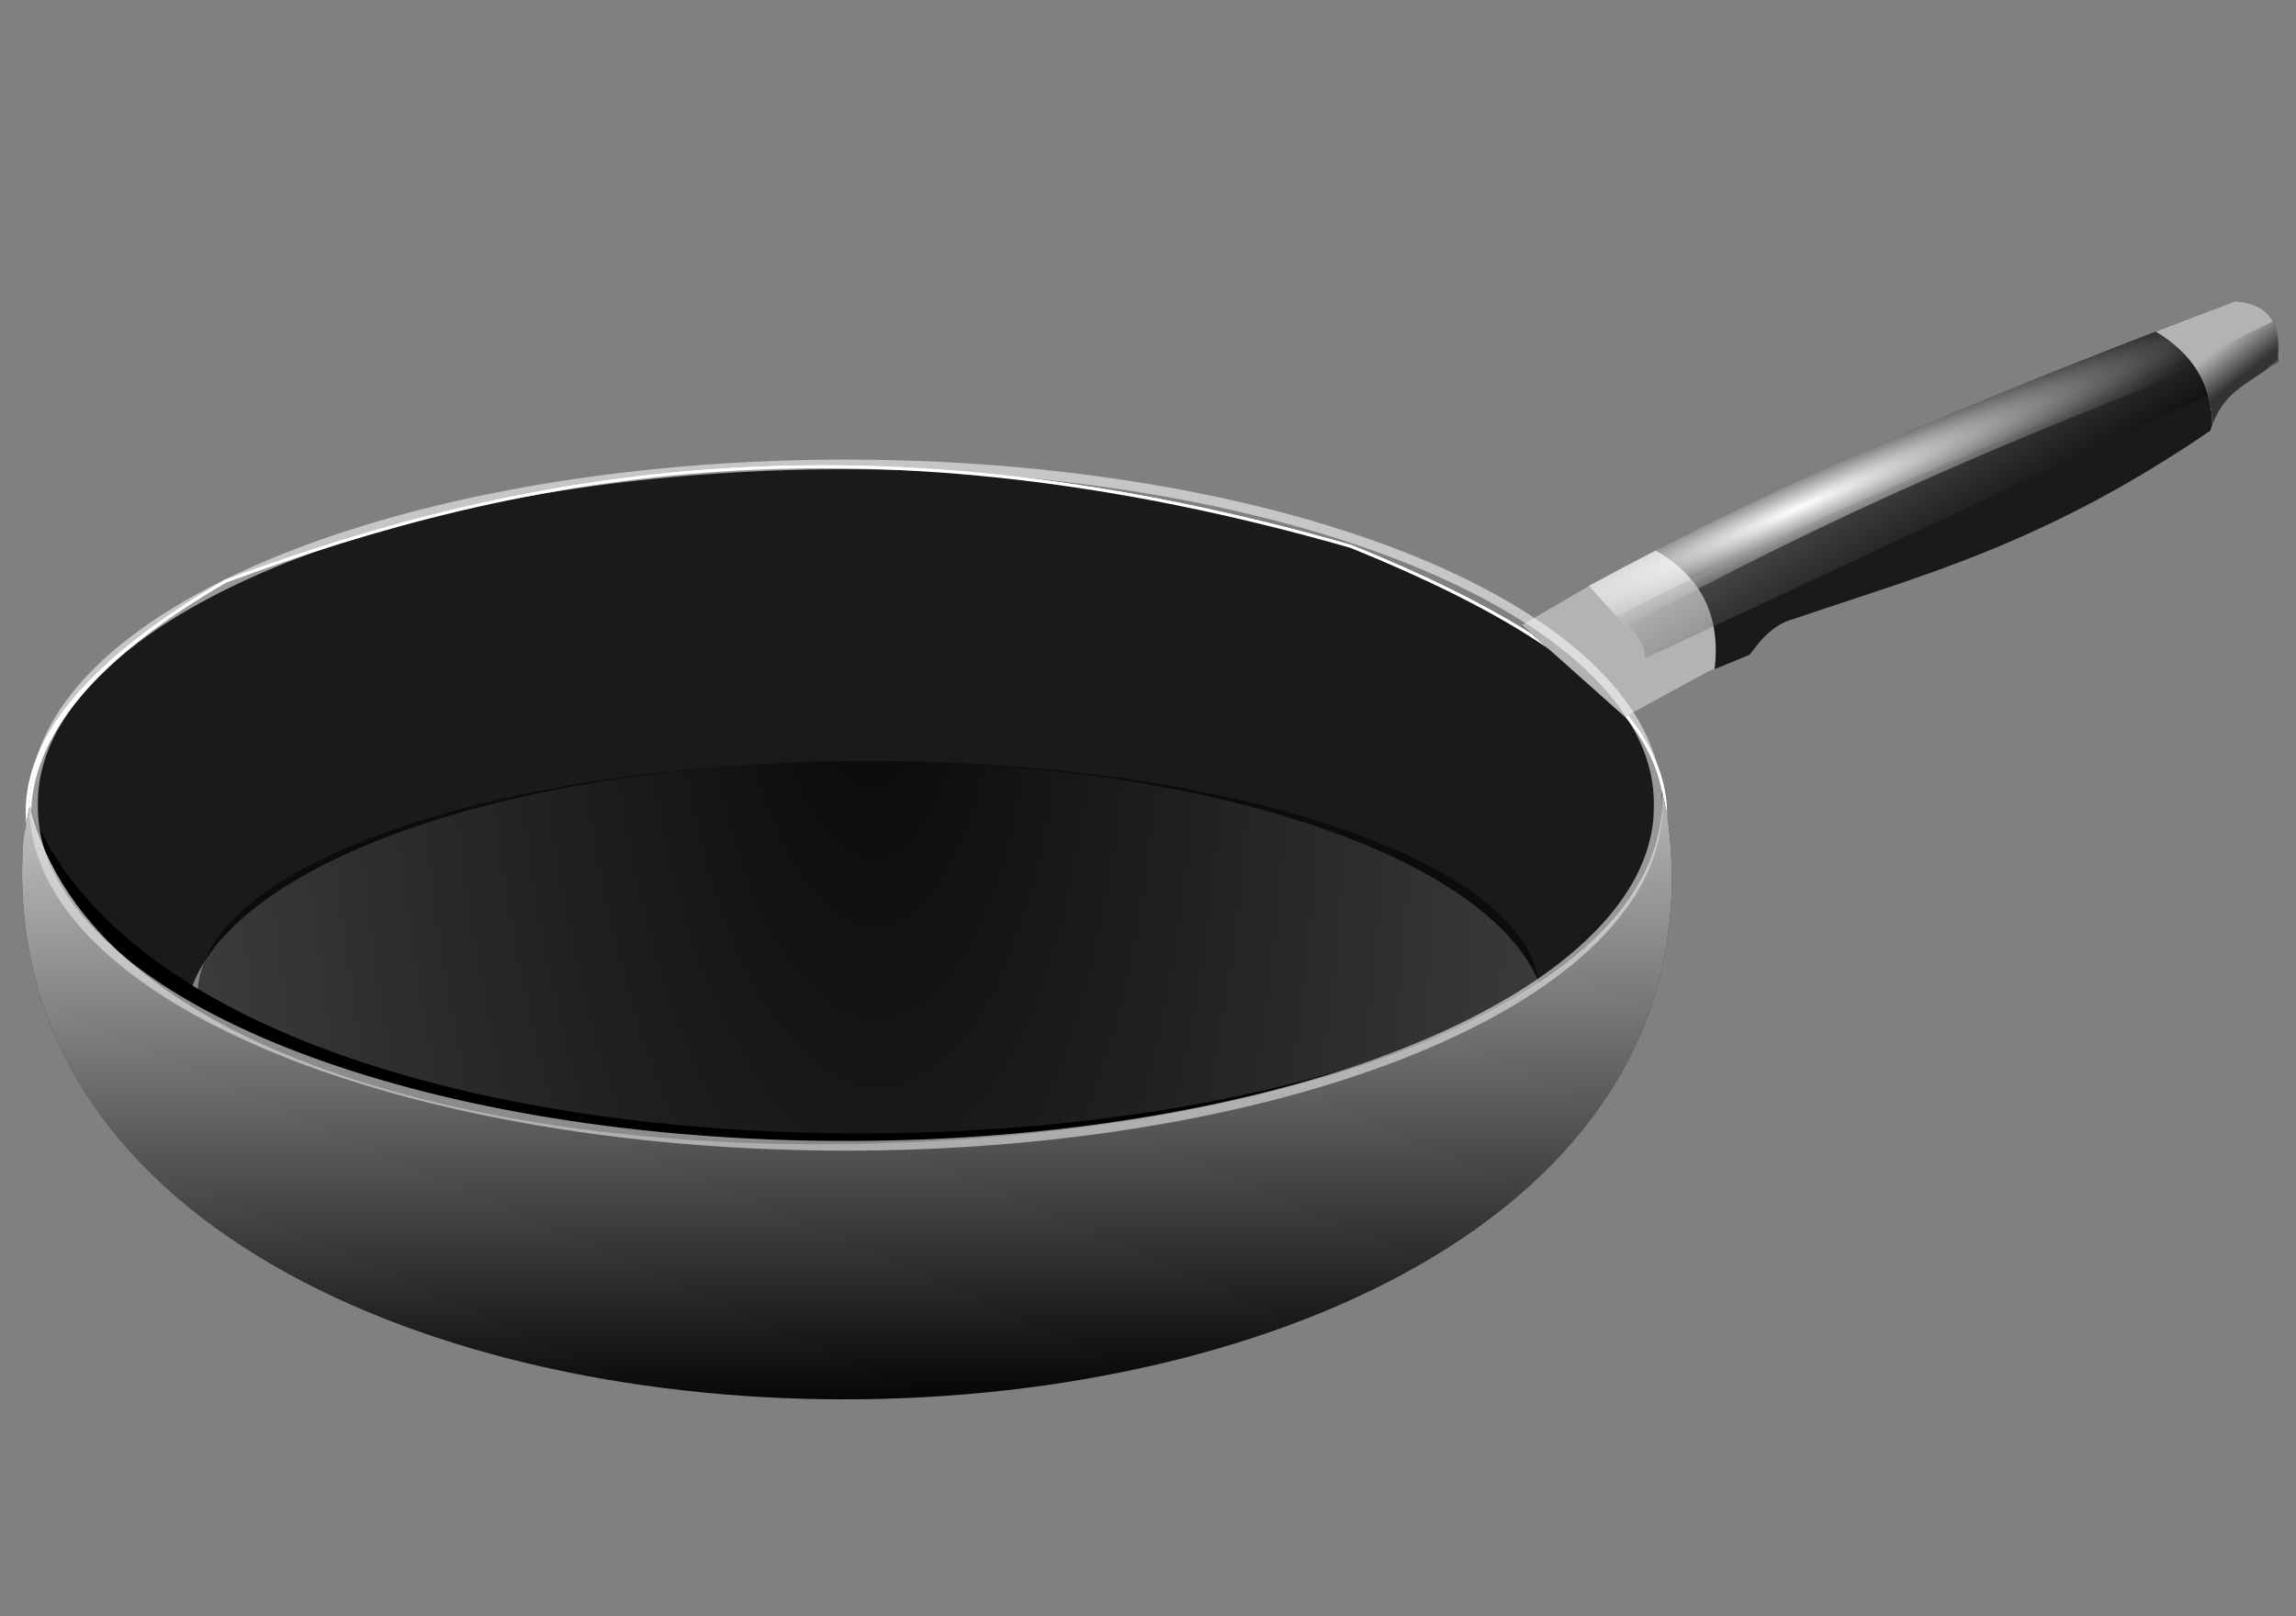 <?xml version="1.0" encoding="UTF-8" standalone="no"?>
<svg
   xmlns:dc="http://purl.org/dc/elements/1.1/"
   xmlns:cc="http://creativecommons.org/ns#"
   xmlns:rdf="http://www.w3.org/1999/02/22-rdf-syntax-ns#"
   xmlns:svg="http://www.w3.org/2000/svg"
   xmlns="http://www.w3.org/2000/svg"
   xmlns:sodipodi="http://sodipodi.sourceforge.net/DTD/sodipodi-0.dtd"
   xmlns:inkscape="http://www.inkscape.org/namespaces/inkscape"
   id="svg2985"
   viewBox="0 0 472.441 332.598"
   version="1.1"
   sodipodi:docname="pan.svg"
   width="125mm"
   height="88mm"
   inkscape:version="1.0.2-2 (e86c870879, 2021-01-15)">
  <rect x="0" y="0" width="472.441" height="332.598" fill="#808080" stroke="none"/>
  <sodipodi:namedview
     pagecolor="#ffffff"
     bordercolor="#666666"
     borderopacity="1"
     objecttolerance="10"
     gridtolerance="10"
     guidetolerance="10"
     inkscape:pageopacity="0"
     inkscape:pageshadow="2"
     inkscape:window-width="1920"
     inkscape:window-height="1017"
     id="namedview36"
     showgrid="false"
     units="mm"
     inkscape:zoom="1.3025"
     inkscape:cx="400"
     inkscape:cy="250"
     inkscape:window-x="-8"
     inkscape:window-y="-8"
     inkscape:window-maximized="1"
     inkscape:current-layer="svg2985" />
  <defs
     id="defs2987">
    <radialGradient
       id="radialGradient3045"
       gradientUnits="userSpaceOnUse"
       cy="311.72"
       cx="355.47"
       gradientTransform="matrix(0.999,-0.033,0.08,2.442,-28.598,-506.54)"
       r="190.83">
      <stop
         id="stop3157"
         stop-color="#201f25"
         offset="0" />
      <stop
         id="stop3159"
         stop-color="#ececec"
         offset="1" />
    </radialGradient>
    <linearGradient
       id="linearGradient3052"
       x1="329.17"
       gradientUnits="userSpaceOnUse"
       y1="477.5"
       gradientTransform="matrix(0.981,0,0,0.981,0.855,71.512)"
       x2="321.67"
       y2="223.33">
      <stop
         id="stop3086"
         stop-color="#e6e6e6"
         stop-opacity="0"
         offset="0" />
      <stop
         id="stop3084"
         stop-color="#e6e6e6"
         offset="1" />
    </linearGradient>
    <linearGradient
       id="linearGradient3063"
       x1="786.88"
       gradientUnits="userSpaceOnUse"
       y1="128.33"
       gradientTransform="matrix(0.981,0,0,0.981,0.855,71.512)"
       x2="779.17"
       y2="118.54">
      <stop
         id="stop3052"
         stop-color="#333"
         offset="0" />
      <stop
         id="stop3054"
         stop-color="#333"
         stop-opacity="0"
         offset="1" />
    </linearGradient>
    <linearGradient
       id="linearGradient3067"
       x1="654.07"
       gradientUnits="userSpaceOnUse"
       y1="135.67"
       gradientTransform="matrix(0.981,0,0,0.981,0.855,71.512)"
       x2="688.84"
       y2="190.47">
      <stop
         id="stop3028"
         stop-color="#fff"
         offset="0" />
      <stop
         id="stop3030"
         offset="1" />
    </linearGradient>
    <radialGradient
       id="radialGradient3070"
       gradientUnits="userSpaceOnUse"
       cy="150.31"
       cx="644.8"
       gradientTransform="matrix(1.322,-0.575,0.059,0.135,-233.85,590.72)"
       r="110.17">
      <stop
         id="stop3039"
         stop-color="#fff"
         offset="0" />
      <stop
         id="stop3041"
         stop-color="#fff"
         stop-opacity="0"
         offset="1" />
    </radialGradient>
  </defs>
  <g
     id="layer1"
     transform="matrix(0.627,0,0,0.627,-23.331,-46.129)">
    <path
       id="path3004"
       stroke="#ffffff"
       stroke-width="0.981px"
       fill="#666666"
       d="m 480.61,252.95 c -157.97,-45.21 -269.82,-25.5 -369.42,11.44 -92.715,53.785 -81.809,105.04 4.087,154.47 138.86,47.299 279.63,60.115 425,-9.808 84.963,-70.984 35.208,-117.62 -59.663,-156.1 z" />
    <path
       id="path3058"
       stroke="#ffffff"
       stroke-width="0.981px"
       fill="#1a1a1a"
       d="m 480.61,252.95 c -157.97,-45.21 -269.82,-25.5 -369.42,11.44 -92.715,53.785 -80.076,109.09 5.82,158.52 138.86,47.299 277.89,56.07 423.26,-13.853 84.963,-70.984 35.208,-117.62 -59.663,-156.1 z" />
    <path
       id="path3010"
       d="m 536.6,278.7 22.476,-13.077 c 67.921,-36.996 139.45,-65.878 211.68,-93.172 10.337,0.697 15.539,6.528 13.894,19.207 -7.412,7.633 -17.624,8.732 -22.067,23.293 -54.605,37.267 -94.381,47.348 -136.49,61.706 -6.989,1.865 -10.927,6.781 -14.711,11.851 l -13.894,5.721 -26.971,14.711 z"
       fill="#1a1a1a" />
    <path
       id="path3014"
       d="m 580.55,254.27 c -7.192,3.706 -14.368,7.464 -21.485,11.34 l -22.466,13.087 33.928,30.25 26.971,-14.711 2.391,-0.981 c 2.069,-16.952 -3.928,-30.15 -19.339,-38.985 z"
       fill="#b3b3b3" />
    <path
       id="path3018"
       d="m 766.34,174.12 c -70.732,26.804 -140.74,55.245 -207.28,91.487 l -0.429,0.245 c 5.315,5.802 12.29,13.669 12.29,13.669 64.843,-35.807 131.19,-64.15 198.21,-89.096 9.857,-8.885 5.314,-13.167 -2.789,-16.305 z"
       fill="url(#radialGradient3070)"
       style="fill:url(#radialGradient3070)" />
    <path
       id="path3012"
       opacity="0.35"
       fill="url(#linearGradient3067)"
       d="m 567.65,275.84 c 3.725,3.798 8.71,5.707 9.594,13.766 l 207.82,-97.14 -1.23,-11.44 c -71.75,29.47 -143.37,58 -216.18,94.81 z"
       style="fill:url(#linearGradient3067)" />
    <path
       id="path3016"
       d="m 770.75,172.44 c -8.702,3.288 -17.405,6.615 -26.082,9.961 12.097,7.277 18.461,17.395 18.543,30.679 4.722,-12.789 14.345,-14.134 21.424,-21.424 1.645,-12.678 -3.547,-18.52 -13.884,-19.217 z"
       fill="#b3b3b3" />
    <path
       id="path3045"
       d="m 783.14,179.06 -27.063,13.056 c 4.663,5.846 7.091,12.804 7.141,20.964 4.722,-12.789 14.345,-14.134 21.424,-21.424 0.701,-5.405 0.151,-9.546 -1.502,-12.597 z"
       fill="url(#linearGradient3063)"
       style="fill:url(#linearGradient3063)" />
    <path
       id="path3008"
       transform="matrix(1.171,0,0,1.176,-90.277,-12.842)"
       d="m 542.5,359.17 a 190.835,73.335 0 1 1 -381.67,0 190.835,73.335 0 1 1 381.67,0 z" />
    <path
       id="path3068"
       opacity="0.55"
       transform="matrix(1.171,0,0,1.176,-90.277,-12.842)"
       fill="url(#radialGradient3045)"
       d="m 542.5,359.17 a 190.835,73.335 0 1 1 -381.67,0 190.835,73.335 0 1 1 381.67,0 z"
       style="fill:url(#radialGradient3045)" />
    <path
       id="path3102"
       opacity="0.55"
       transform="matrix(1.154,0,0,1.044,-83.486,24.96)"
       d="m 542.5,359.17 a 190.835,73.335 0 1 1 -381.67,0 190.835,73.335 0 1 1 381.67,0 z" />
    <path
       id="path3006"
       d="m 46.931,338.16 c 61.022,156.87 541.47,130.46 535.74,-4.699 l 1.635,7.253 c 35.688,250.93 -557.95,258.75 -539.42,8.173 z" />
    <path
       id="path3092"
       opacity="0.55"
       d="M 590.83,285 A 247.92,88.333 0 1 1 95,285 a 247.92,88.333 0 1 1 495.83,0 z"
       transform="matrix(1.075,0,0,1.258,-53.839,-20.673)"
       stroke="#ffffff"
       stroke-width="2.53"
       fill="none" />
    <path
       id="path3080"
       fill="url(#linearGradient3052)"
       d="m 46.931,338.16 c 41.197,165.88 541.47,130.46 535.74,-4.699 l 1.635,7.253 c 35.688,250.93 -557.95,258.75 -539.42,8.173 z"
       style="fill:url(#linearGradient3052)" />
  </g>
</svg>
